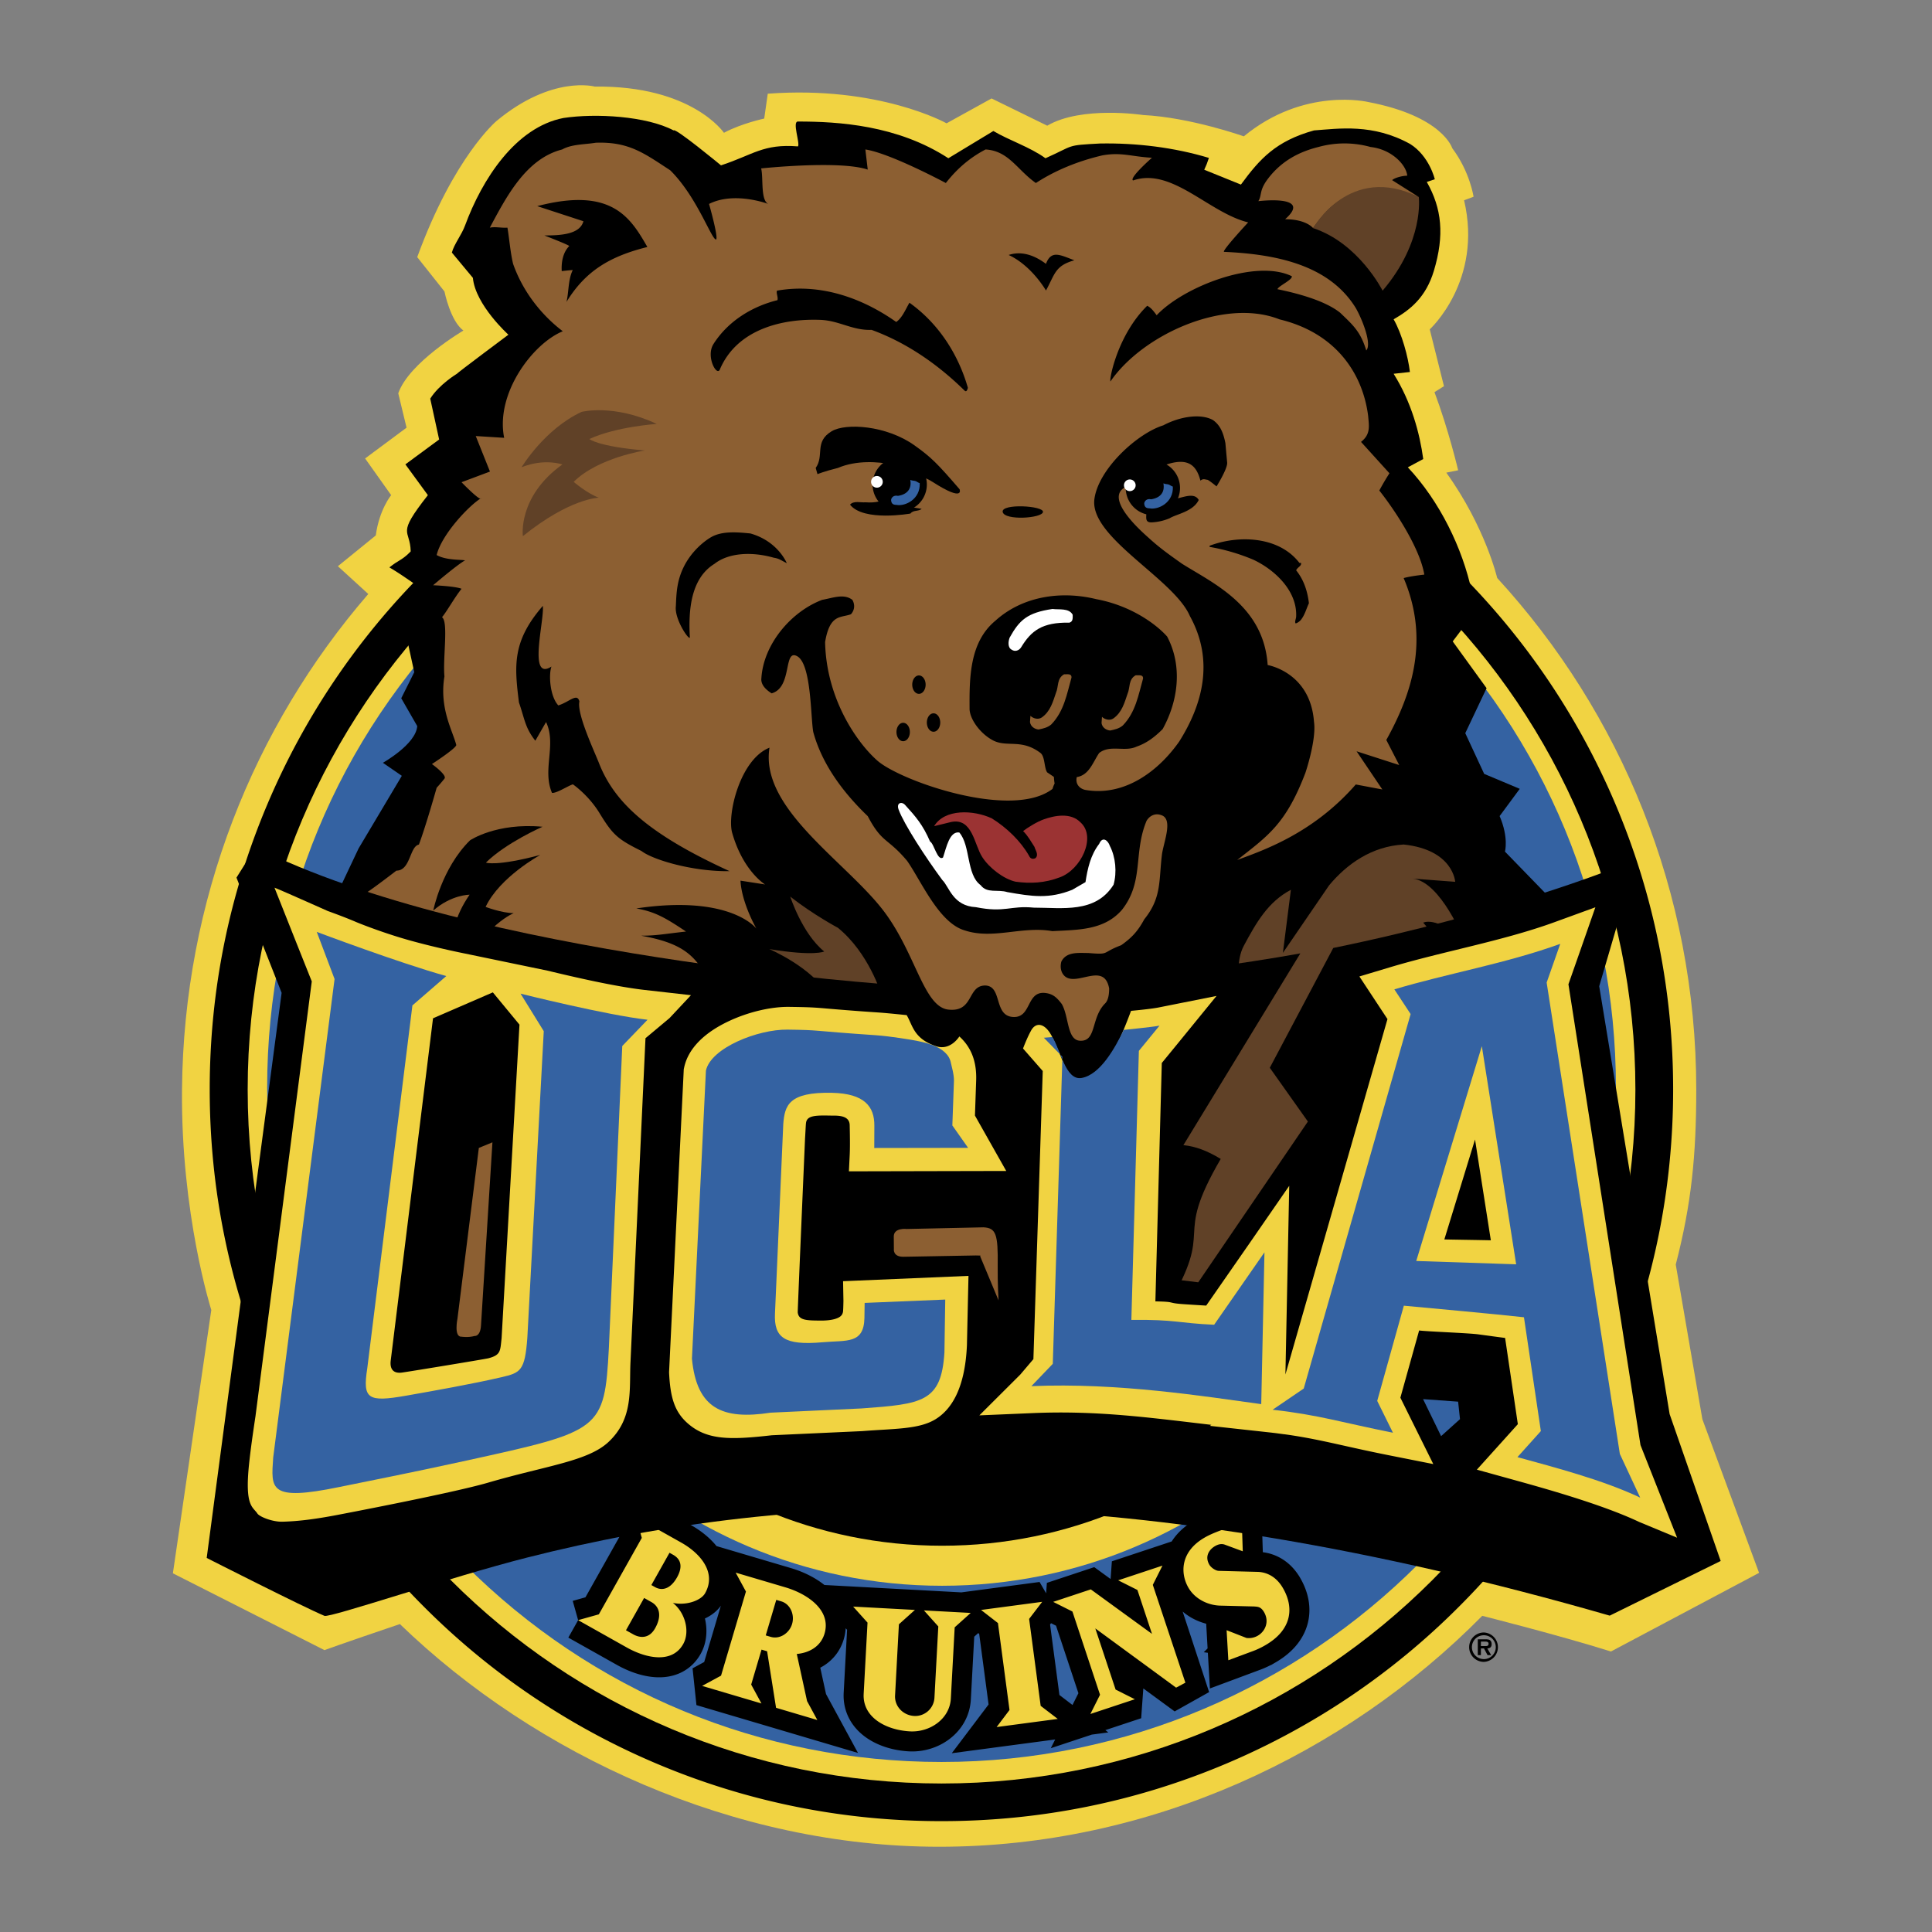 <svg xmlns="http://www.w3.org/2000/svg" width="500" height="500" viewBox="0 0 192.756 192.756"><rect x="0" y="0" width="192.756" height="192.756" fill="#808080" stroke="none"/><path fill-rule="evenodd" clip-rule="evenodd" fill="#fff" fill-opacity="0" d="M0 0h192.756v192.756H0V0z"/><path d="M36.745 59.264l-3.035-2.772 3.781-3.072c.354-2.599 1.536-4.017 1.536-4.017l-2.6-3.663 4.135-3.072-.827-3.427c1.064-3.072 6.499-6.262 6.499-6.262-1.3-.945-1.89-3.899-1.89-3.899l-2.717-3.426c3.662-10.043 7.916-13.587 7.916-13.587C55.096 7.459 59.35 8.64 59.35 8.64c9.688-.118 12.878 4.608 12.878 4.608 1.772-.945 4.018-1.418 4.018-1.418l.354-2.481c11.106-.827 17.84 2.954 17.84 2.954l4.49-2.481 5.553 2.718c3.426-2.009 9.57-1.063 9.57-1.063 4.727.236 10.043 2.127 10.043 2.127 6.025-4.963 12.406-3.427 12.406-3.427 7.443 1.418 8.389 4.608 8.389 4.608 1.771 2.363 2.127 4.844 2.127 4.844l-.945.354c1.891 8.034-3.426 12.878-3.426 12.878l1.418 5.671-.945.591c1.416 3.781 2.361 7.798 2.361 7.798l-1.182.236c3.9 5.435 5.076 10.508 5.076 10.508 12.334 13.444 19.861 31.368 19.861 51.049 0 6.557-.475 11.386-2.045 17.451l2.656 15.435 5.656 15.325-14.777 7.846c-5.213-1.638-12.842-3.558-12.842-3.558-13.695 13.865-33.16 23.039-54.187 23.039-20.39 0-40.21-9.087-53.8-22.218-6.004 2.036-7.526 2.6-7.526 2.6l-15.121-7.663 3.832-26.272s-3.034-9.533-2.923-21.984c.169-18.912 7.133-36.2 18.586-49.451z" fill-rule="evenodd" clip-rule="evenodd" fill="#f1d342"/><path d="M160.941 80.383c-3.664-8.66-8.908-16.438-15.588-23.118s-14.457-11.923-23.117-15.586c-8.967-3.792-18.49-5.715-28.309-5.715-9.818 0-19.343 1.923-28.31 5.715a72.52 72.52 0 0 0-23.118 15.586 72.503 72.503 0 0 0-15.586 23.118c-3.792 8.967-5.716 18.492-5.716 28.309 0 9.818 1.923 19.343 5.716 28.31a72.503 72.503 0 0 0 15.586 23.118 72.503 72.503 0 0 0 23.118 15.586c8.967 3.793 18.491 5.716 28.31 5.716 9.819 0 19.342-1.923 28.309-5.716a72.488 72.488 0 0 0 23.117-15.586 72.509 72.509 0 0 0 15.588-23.118c3.791-8.967 5.715-18.491 5.715-28.31 0-9.817-1.924-19.342-5.715-28.309z" fill-rule="evenodd" clip-rule="evenodd" stroke="#000" stroke-width=".547" stroke-miterlimit="2.613"/><path d="M93.938 177.94c38.232 0 69.226-30.994 69.226-69.226S132.17 39.487 93.938 39.487s-69.227 30.994-69.227 69.227c0 38.232 30.995 69.226 69.227 69.226z" fill-rule="evenodd" clip-rule="evenodd" fill="#f1d342"/><path d="M46.361 156.085c12.708 12.708 29.604 19.707 47.577 19.707 37.101 0 67.283-30.184 67.283-67.283 0-17.972-6.998-34.869-19.707-47.577-12.707-12.708-29.604-19.707-47.576-19.707s-34.869 6.999-47.577 19.707-19.707 29.605-19.707 47.577c0 17.971 6.999 34.867 19.707 47.576z" fill-rule="evenodd" clip-rule="evenodd" fill="#3462a2"/><path d="M93.994 156.215c26.233 0 47.5-21.267 47.5-47.501 0-26.233-21.268-47.5-47.5-47.5-26.234 0-47.501 21.267-47.501 47.5 0 26.234 21.267 47.501 47.501 47.501z" fill-rule="evenodd" clip-rule="evenodd" stroke="#f1d342" stroke-width="3.995" stroke-miterlimit="2.613"/><path d="M84.069 151.017L33.356 89.769l2.421-5.12 4.313-7.245-1.89-1.3s3.306-1.852 3.427-3.663l-1.595-2.776 1.299-2.6-1.24-5.671 2.126-2.481c.069-.001-1.861-1.417-3.367-2.304.93-.753 1.278-.709 2.126-1.595-.056-2.305-1.493-1.531 1.713-5.612l-2.244-3.072 3.367-2.481-.887-4.076c.887-1.418 2.659-2.481 2.659-2.481.017-.076 5.139-3.899 5.139-3.899s-3.29-2.963-3.544-5.671l-2.097-2.523c.231-.856.972-1.759 1.319-2.708 1.69-4.583 5.025-9.792 9.817-10.719 3.218-.486 8.28-.194 10.988 1.241.116-.324 4.727 3.485 4.727 3.485 3.241-1.065 4.207-2.168 7.68-1.891.231-.278-.602-2.504 0-2.481 4.028 0 9.925.354 15.005 3.663l4.491-2.718c1.551.926 3.67 1.606 5.197 2.718 2.963-1.319 1.977-1.285 5.426-1.47 3.656-.069 7.43.394 10.879 1.436-.139.44-.266.764-.463 1.181l3.658 1.481c1.887-2.569 3.48-4.341 7.291-5.404 2.482-.178 5.879-.709 9.6 1.358 1.92 1.211 2.453 3.515 2.453 3.515l-.799.266c1.508 2.659 1.773 5.315.709 8.861-.797 2.659-2.363 3.899-4.018 4.844.828 1.448 1.449 3.751 1.625 5.258l-1.625.177c1.773 2.835 2.6 5.908 2.955 8.507l-1.537.827c3.172 3.38 5.455 8.055 6.381 12.406l-2.127.945c-.348-.116 1.979 2.266 1.654 2.127l-1.432 1.89 3.381 4.667-2.127 4.489 1.887 4.062 3.549 1.491-2.008 2.717c.924 2.163.531 3.545.531 3.545l5.705 5.874-47.936 60.43-12.778-.253H84.069v.001z" fill-rule="evenodd" clip-rule="evenodd"/><path d="M107.023 61.335c0 .324.045.672-.324.787-2.732-.046-3.812.809-4.812 2.444-.207.347-.625.486-.949.255-.416-.208-.346-.833-.207-1.204.975-1.75 1.756-2.49 4.279-2.86.646.092 1.642-.116 2.013.578zM89.654 80.771c-.252-.693.324-.835.661-.446 1.053 1.155 1.759 1.968 2.477 3.634.393.186.738 1.99 1.293 1.597.347-1.042.651-2.638 1.623-2.499 1.135 1.296.695 4.212 2.129 5.254.648.856 1.691.394 2.662.694 2.477.44 4.168.695 6.482-.231l1.318-.764c.209-1.366.51-2.708 1.367-3.819.336-.794.885-.338 1.064.208.578 1.111.717 2.639.371 3.866-1.807 2.882-5.117 2.291-7.965 2.291-2.338-.231-2.869.533-5.764-.046-2.314-.116-2.662-2.037-3.356-2.708-1.658-2.24-3.832-5.579-4.362-7.031z" fill-rule="evenodd" clip-rule="evenodd" fill="#fff"/><path d="M102.676 85.395c.094.231.312.37.625.231.371-.347 0-.787-.092-1.134-.348-.533-.668-1.128-1.135-1.574.451-.35 1.377-.929 2.072-1.175 1.027-.361 2.676-.724 3.67.318 1.596 1.461.021 4.699-2.061 5.463-1.506.579-2.963.648-4.445.44-1.18-.278-2.592-1.342-3.311-2.454-.811-1.25-.973-3.958-3.125-3.495l-1.676.41c1.042-1.736 3.898-1.637 5.75-.781 1.484.926 2.872 2.246 3.728 3.751z" fill-rule="evenodd" clip-rule="evenodd" fill="#9b3333"/><path d="M130.24 77.108s1.121-3.308.857-5.101c-.371-4.957-4.621-5.656-4.621-5.656-.395-5.875-5.328-8.095-8.518-10.089-1.639-1.152-2.393-1.728-3.322-2.57-.648-.586-5.018-4.345-1.916-5.275.051.125 1.188 1.158 1.561 2.041.324.763-.342 1.72.672 1.657a5.242 5.242 0 0 0 1.748-.41c.637-.405 2.336-.654 2.896-1.823-.652-1.168-2.736.568-3.578-.273l-.576-1.639.285-1.385c2.393-.975 3.557-.547 4.037 1.369.279-.234.453-.109.721-.081.221.104.889.655.889.655s1.105-1.759 1.059-2.367l-.176-1.949c-.234-1.185-.588-1.837-1.242-2.304-1.184-.66-3.234-.386-4.961.531-2.572.792-6.469 4.342-6.867 7.355-.508 3.825 7.93 7.946 9.525 11.667 2.48 4.489 1.229 8.89-1.064 12.524-2.129 3.032-5.479 5.445-9.252 4.843-.555-.058-1.152-.512-.967-1.299 1.227-.185 1.607-1.476 2.232-2.401 1.088-.856 2.547-.092 3.703-.625.787-.278 1.566-.695 2.631-1.759 1.504-2.708 2.047-6.204.449-9.237-1.088-1.227-3.588-3.079-7.061-3.727-3.588-.88-7.408-.266-10.078 2.153-2.593 2.153-2.593 5.713-2.571 8.861.07 1.064 1.153 2.481 2.393 3.102 1.389.679 2.807-.207 4.697 1.24.439.371.348 1.48.648 1.92l.674.456c.07 1.111.16.25-.141 1.199-4.074 3.125-15.243-.827-17.487-2.836-2.008-1.772-5.081-6.144-5.199-11.815.473-2.835 1.565-2.393 2.58-2.779.37-.417.417-.949.139-1.435-.856-.648-1.944-.185-3.009 0-3.125 1.181-5.856 4.445-6.065 7.801-.092.694.509 1.204 1.019 1.528 2.107-.58 1.143-4.495 2.561-3.698 1.417.797 1.329 6.144 1.595 7.562.797 2.924 2.668 5.734 5.435 8.389 1.435 2.731 1.96 2.122 3.928 4.46 1.412 2.014 3.171 6.204 5.764 6.944 2.825.926 5.717-.463 8.727.069 2.547-.139 5.162-.069 6.945-2.129 2.223-2.825 1.111-5.66 2.453-8.877.301-.509.857-.787 1.436-.579 1.215.348.348 2.489.115 3.82-.348 2.662 0 4.386-1.781 6.585-.648 1.204-1.262 1.845-2.303 2.585-2.037.764-1.061.961-3.283.776-.949 0-2.176-.162-2.686.856-.139.509-.068 1.111.371 1.482 1.227.995 3.912-1.482 4.398 1.203 0 .579-.086 1.194-.418 1.505-1.424 1.445-.816 3.825-2.518 3.703-1.277-.091-1.07-2.407-1.787-3.657-.533-.694-.916-1.044-1.75-1.113-1.822-.109-1.266 2.561-3.168 2.398-1.9-.16-.994-3.117-2.748-3.136-1.787.036-1.098 2.669-3.638 2.406-2.515-.26-3.266-5.722-6.574-9.976C84.25 85.857 75.8 80.622 76.774 74.596c-2.924 1.152-4.253 6.646-3.722 8.507 1.094 3.828 3.279 5.14 3.279 5.14l-2.453-.38c.12 2.242 1.589 4.789 1.589 4.789s-2.533-3.434-11.985-2.016c1.891.325 2.957.969 4.962 2.304-2.264.252-2.954.414-4.49.414 4.018.709 5.199 1.891 6.38 3.781-1.063.59-2.363 1.181-2.363 1.181 2.126.473 5.08 3.072 6.498 4.608 0 0 .354-3.19.945-4.254 3.663 3.899 5.849 7.68 6.853 12.701 0 0 1.536-.738 3.013-4.607 1.772 3.722 4.076 7.798 3.722 13.292-.355 6.558-3.45 9.276-2.126 13.823 4.017-7.089 6.853-4.371 8.979-10.278.709 3.78.768 7.384.059 11.874 3.058-1.418 1.712-.118 4.785-3.19-.236 8.034-4.009 4.794-5.021 11.654 0 0-4.253-1.891-5.672-2.363.945 1.654 3.475 5.465 4.656 7.119-1.417-.709-3.001-.267-3.001-.267s-1.431-1.668-.57.028h-7.619S36.593 89.068 36.568 89.053c.721-.446 2.981-2.19 2.981-2.19 1.417 0 1.312-2.419 2.245-2.599.709-1.89 1.772-5.671 1.772-5.671s.358-.38.781-.911c.283-.354-1.253-1.452-1.253-1.452s2.379-1.543 2.429-1.897c-.354-1.418-1.713-3.663-1.181-6.853-.177-1.772.42-5.458-.244-5.9.487-.576 1.24-1.95 1.949-2.836-.621-.266-2.836-.354-2.836-.354s2.437-2.082 3.19-2.481c-.399-.088-1.905 0-2.836-.532.503-2.067 3.25-4.962 4.431-5.671-.037.384-1.949-1.595-1.949-1.595l2.836-1.063-1.418-3.544 2.835.177c-.886-4.43 2.836-9.393 5.849-10.633-1.418-1.064-3.755-3.301-4.962-6.735-.277-1.18-.375-2.512-.56-3.601-.602.046-1.181-.115-1.759 0 1.597-2.963 3.564-6.875 7.222-7.801.949-.532 2.222-.486 3.356-.671 3.311-.116 4.827 1.057 7.42 2.748 2.692 2.65 4.143 6.996 4.583 6.903.231-.255-.709-3.544-.709-3.544 2.54-1.284 5.908 0 5.908 0-.787-.394-.472-2.6-.709-3.545 0 0 7.81-.831 10.634.118l-.236-2.008c2.477.37 8.028 3.347 8.028 3.347 1.188-1.516 2.488-2.579 3.965-3.347 2.314.139 3.141 2.028 5.018 3.347 1.99-1.296 4.258-2.199 6.619-2.754 1.898-.348 2.902.119 4.963.234 0 0-2.324 2.034-1.883 2.265 3.865-1.342 7.57 3.233 11.482 4.182 0 0-2.662 2.87-2.406 2.94 5.139.231 10.486 1.273 13.148 5.614.646 1.134 1.619 3.588 1.041 4.224-.578-1.91-1.354-2.558-2.604-3.762-1.529-1.227-4.334-1.955-6.256-2.349.094-.324 1.545-.95 1.428-1.297-3.611-1.759-10.812 1.054-13.479 3.896-.277-.37-.553-.76-.945-.945-2.945 2.887-3.805 7.339-3.666 7.547 3.201-4.66 11.355-8.369 16.863-6.193 5.654 1.356 8.314 5.432 8.846 9.627.111.457 0 0 0 0 .088 1.034.266 1.831-.709 2.599-.021-.015 0 0 0 0l2.836 3.131c-.576.886-1.012 1.721-1.012 1.721 1.562 1.967 4.049 5.75 4.49 8.389-1.529.17-2.061.347-2.061.347 2.402 5.652 1.08 10.708-1.17 15.101-.182.354-.369.704-.561 1.05l1.287 2.502-4.254-1.373 2.57 3.81-2.648-.499c-4.311 4.943-9.346 6.604-11.832 7.536 3.075-2.416 4.854-3.587 6.805-8.694z" fill-rule="evenodd" clip-rule="evenodd" fill="#8c5f32"/><path d="M106.904 67.598c-.463 1.644-.74 3.356-2.014 4.676-.371.324-.834.417-1.273.509-.416-.046-.787-.3-.855-.74l.045-.625c.256.254.764.417 1.135.162.857-.602 1.111-1.574 1.412-2.454.277-.625.07-1.435.811-1.852.276.022.763-.117.739.324zM114.043 67.699c-.463 1.643-.74 3.356-2.014 4.676-.371.325-.834.417-1.273.509-.416-.046-.787-.301-.855-.741l.045-.625c.256.255.764.417 1.135.162.857-.602 1.111-1.574 1.412-2.453.277-.625.07-1.436.811-1.853.276.024.762-.115.739.325z" fill-rule="evenodd" clip-rule="evenodd" fill="#8c5f32"/><path d="M104.059 51.083c-.1.633-3.834.872-4.02 0-.184-.873 4.119-.633 4.02 0zM95.739 48.812s.532 1.329-2.658-.709c-3.578-2.286-4.828 2.123-2.244 2.478l1.122.187c-.328.28-.842.093-1.122.468 0 0-4.674.841-6.03-.888.374-.421 1.075-.187 1.542-.234 2.11.158 2.711-.816 2.62-1.837-.076-.858.512-1.662-.054-1.945-1.241-.266-3.456-.443-5.317.354-1.417.354-2.038.62-2.038.62l-.177-.62c.886-1.24-.177-2.6 1.595-3.663 1.397-.838 5.451-.596 8.271 1.418 1.655 1.18 2.246 1.771 4.49 4.371z" fill-rule="evenodd" clip-rule="evenodd"/><path d="M87.416 49.686a2.706 2.706 0 1 0 4.697-2.69 2.706 2.706 0 0 0-4.697 2.69z" fill-rule="evenodd" clip-rule="evenodd"/><path d="M91 47.931c.082.041.095 0 .353.068.163.068.23.149.407.204.082 1.587-1.432 2.34-2.324 2.17-.404 0-.511-.191-.532-.489.021-.234.255-.511.685-.412.96-.146 1.387-.734 1.229-1.587.052-.005.122.055.182.046z" fill-rule="evenodd" clip-rule="evenodd" fill="#3462a2"/><path d="M87.466 48.654a.582.582 0 1 0 0-1.163.582.582 0 0 0 0 1.163z" fill-rule="evenodd" clip-rule="evenodd" fill="#fff"/><path d="M112.672 50.03a2.708 2.708 0 1 0 2.348-4.053 2.707 2.707 0 0 0-2.348 4.053z" fill-rule="evenodd" clip-rule="evenodd"/><path d="M116.254 48.275c.082.041.096 0 .354.068.162.068.23.149.406.203.082 1.587-1.43 2.34-2.324 2.17-.404 0-.51-.192-.531-.489.021-.234.256-.511.684-.412.961-.146 1.387-.734 1.23-1.587.052-.004.122.057.181.047z" fill-rule="evenodd" clip-rule="evenodd" fill="#3462a2"/><path d="M112.721 48.999a.582.582 0 1 0 0-1.164.582.582 0 0 0 0 1.164z" fill-rule="evenodd" clip-rule="evenodd" fill="#fff"/><path d="M93.14 73.006c.369 0 .668-.412.668-.919 0-.507-.299-.919-.668-.919s-.668.412-.668.919c0 .508.299.919.668.919zM91.682 69.226c.369 0 .668-.412.668-.919s-.299-.919-.668-.919c-.369 0-.668.412-.668.919s.299.919.668.919zM90.109 73.951c.369 0 .668-.411.668-.919s-.299-.919-.668-.919-.668.411-.668.919.299.919.668.919zM89.416 32.124c.602-.417.926-1.25 1.319-1.921 2.986 2.129 4.908 5.255 5.833 8.496-.046.116-.116.463-.324.278-2.731-2.685-5.856-4.815-9.282-6.065-1.898.069-3.195-.903-5.046-.996-3.82-.162-8.333.903-10.07 4.885-.277.903-1.481-1.227-.648-2.5 1.481-2.314 3.912-3.75 6.366-4.352.093-.3-.139-.671-.046-.949 4.305-.765 8.495.717 11.898 3.124zM129.641 56.159h.162c.07.324-.346.417-.486.741.766.949 1.135 2.083 1.273 3.287-.254.533-.393 1.134-.787 1.644a1.176 1.176 0 0 1-.531.371c-.139-.162.045-.463.045-.694.117-2.57-2.152-4.676-4.281-5.671a19.975 19.975 0 0 0-4.352-1.273v-.116c2.892-1.09 6.92-.951 8.957 1.711zM78.502 56.189c-.609-.3-.752-.459-1.295-.543-2.203-.631-4.524-.498-5.925.609-2.327 1.431-2.62 4.53-2.453 7.351-.104.292-1.545-1.839-1.4-3.113.063-1.295.067-2.658.961-4.262 1.026-1.808 2.549-2.632 2.549-2.632 1.107-.647 2.633-.501 3.928-.376 2.626.746 3.53 2.736 3.635 2.966zM100.633 25.44c2.305 1.063 3.723 3.544 3.723 3.544.885-1.595.885-2.481 2.836-3.013-1.418-.532-2.305-1.063-2.836.354-.71-.531-2.127-1.417-3.723-.885zM55.019 66.503c-.296.831-.145 2.98.683 3.875 1.104-.337 1.876-1.287 2.105-.396-.276 1.232 1.483 4.95 1.949 6.143 1.532 3.924 4.938 7.092 13.033 10.79-3.634.059-7.651-1.123-8.788-2.01-2.403-1.192-2.868-1.625-4.193-3.79-1.109-1.811-2.651-2.861-2.651-2.861-.482.144-1.624.906-2.084.853-.996-2.312.476-4.814-.593-7.068l-1.07 1.862c-1.045-1.32-1.068-2.206-1.634-3.813-.459-3.685-.683-6.108 2.384-9.638.162 1.483-1.514 7.574.859 6.053zM64.588 24.642c-3.781.945-6.181 2.407-8.071 5.479.237-.946.155-2.23.628-3.176-.236 0-1.101.104-1.101.104-.052-.901.126-1.875.746-2.496.076-.077-2.481-1.063-2.481-1.063 1.595 0 3.545-.089 3.899-1.418L53.6 20.566c7.444-1.95 9.305 1.152 10.988 4.076z" fill-rule="evenodd" clip-rule="evenodd"/><path d="M125.547 20.069c.395-.668.033-1.058 1.031-2.332 1.342-1.716 3.07-2.6 4.961-3.072a9.702 9.702 0 0 1 5.199 0c2.127.236 3.574 1.802 3.662 2.865-.473 0-1.27.207-1.506.443l2.658 1.684c-3.189-1.24-4.873-.886-5.938-.531-2.242.747-3.189 1.684-4.607 3.633 0 0-.664-.886-2.791-.886 2.821-2.481-2.669-1.804-2.669-1.804z" fill-rule="evenodd" clip-rule="evenodd" fill="#8c5f32"/><path d="M55.922 99.262c-3.308 3.309-4.253 8.271-4.253 8.271 2.126-1.891 4.253-1.891 4.253-1.891-3.545 5.199-1.417 9.217-1.417 9.217 3.544-5.908 6.616-7.09 6.616-7.09-1.417 0-3.308-.709-3.308-.709 1.654-3.544 6.38-6.144 6.38-6.144-5.198 1.418-6.38.945-6.38.945 2.363-2.363 6.616-4.254 6.616-4.254-5.434-.471-8.507 1.655-8.507 1.655zM75.772 114.386c7.089 9.216 4.726 16.068 4.726 16.068-1.418-3.072-2.835-5.672-2.835-5.672 1.417 6.617-.945 9.926-.945 9.926-.945-4.963-2.836-7.09-2.836-7.09.945 4.963-.708 8.034-.708 8.034l-5.435-6.144c2.126-3.545.236-8.034.236-8.034 2.363 3.78 2.599 5.671 2.599 5.671 1.417-9.452-2.127-12.523-2.127-12.523 4.727 7.325 5.908 7.798 5.908 7.798-.945-9.688-4.253-11.579-4.253-11.579 2.361 1.418 5.67 3.545 5.67 3.545zM46.89 83.843c-2.832 2.792-3.665 7.004-3.665 7.004 1.819-1.594 3.626-1.582 3.626-1.582-3.044 4.398-1.26 7.825-1.26 7.825 3.048-5 5.666-5.986 5.666-5.986-1.205-.008-2.808-.623-2.808-.623 1.427-3.003 5.46-5.184 5.46-5.184-4.428 1.174-5.429.765-5.429.765 2.022-1.994 5.649-3.576 5.649-3.576-4.616-.432-7.239 1.357-7.239 1.357z" fill-rule="evenodd" clip-rule="evenodd"/><path d="M57.68 161.643l2.067-.58 4.286-7.628-.58-2.067 4.511 2.534c1.881 1.057 3.56 2.963 2.385 5.053-.421.748-1.92 1.258-3.221.963 1.241.972 1.73 2.873 1.036 4.109-1.125 2.003-3.744 1.402-5.625.346l-4.859-2.73m9.117-6.724l-1.81 3.222.365.205c.784.44 1.597.095 2.193-.967.607-1.08.383-1.824-.383-2.255l-.365-.205m-3.613 8.143c.575.323 1.54.521 2.176-.609.724-1.289.4-2.182-.366-2.612l-.731-.411-1.81 3.223.731.409zm17.337 6.657l1.025 1.888-4.119-1.22-.893-5.64-.556-.164-1.032 3.486 1.025 1.887-5.92-1.752 1.888-1.025 2.483-8.391-1.025-1.887 4.962 1.468c2.203.652 4.597 2.277 3.906 4.615-.375 1.264-1.484 1.915-2.77 2.034l1.026 4.701m-3.074-10.099l-1.049 3.545.498.146c.9.267 1.858-.366 2.13-1.286.278-.938-.181-1.991-1.082-2.258l-.497-.147zm8.722 9.369l.384-7.101-1.434-1.598 6.163.332-1.598 1.435-.383 7.101c-.06 1.097.812 1.984 1.91 2.044a1.924 1.924 0 0 0 2.02-1.832l.383-7.101-1.434-1.598 4.667.252-1.598 1.435-.383 7.101c-.111 2.054-2.103 3.387-4.078 3.28-2.393-.129-4.746-1.396-4.619-3.75zm11.712-8.364l6.1-.811-1.305 1.705 1.152 8.674 1.705 1.305-6.1.811 1.285-1.702-1.152-8.674-1.685-1.308zm13.424 7.945l1.92.964-4.438 1.471.963-1.918-2.754-8.305-1.92-.963 3.754-1.246 6.104 4.438-1.453-4.38-1.92-.963 4.418-1.466-.963 1.92 3.207 9.76-.883.495-8.061-5.911 2.026 6.104zm16.687-10.138c1.166 2.003.867 4.188-1.725 5.696a8.02 8.02 0 0 1-1.398.652l-2.318.863-.172-2.997 1.973.771a1.78 1.78 0 0 0 1.141-.225c.742-.433 1.174-1.399.621-2.35-.322-.553-.633-.532-.977-.564l-3.354-.083c-1.236-.02-2.547-.644-3.211-1.784-.803-1.381-.869-3.562 1.6-4.998.482-.281 1.008-.494 1.479-.676l2.248-.823.092 2.859-1.822-.673c-.283-.09-.586-.052-.949.159-.518.302-1.074.972-.562 1.854.17.293.629.604.934.611l3.803.1c.669.002 1.804.243 2.597 1.608z" fill="none" stroke="#000" stroke-width="3.995" stroke-miterlimit="2.613"/><path d="M66.797 154.919l-1.81 3.222.365.205c.784.44 1.597.095 2.193-.967.607-1.08.383-1.824-.383-2.255l-.365-.205zm-3.613 8.143c.575.323 1.54.521 2.176-.609.724-1.289.4-2.182-.366-2.612l-.731-.411-1.81 3.223.731.409zm-5.504-1.419l2.067-.58 4.286-7.628-.58-2.067 4.511 2.534c1.881 1.057 3.56 2.963 2.385 5.053-.421.748-1.92 1.258-3.221.963 1.241.972 1.73 2.873 1.036 4.109-1.125 2.003-3.744 1.402-5.625.346l-4.859-2.73zM80.521 169.719l1.025 1.888-4.119-1.22-.893-5.64-.556-.164-1.032 3.486 1.025 1.887-5.92-1.752 1.888-1.025 2.483-8.391-1.025-1.887 4.962 1.468c2.203.652 4.597 2.277 3.906 4.615-.375 1.264-1.484 1.915-2.77 2.034l1.026 4.701zm-3.074-10.099l-1.049 3.545.498.146c.9.267 1.858-.366 2.13-1.286.278-.938-.181-1.991-1.082-2.258l-.497-.147zM86.169 168.989l.384-7.101-1.434-1.598 6.163.332-1.598 1.435-.383 7.101c-.06 1.097.812 1.984 1.91 2.044a1.924 1.924 0 0 0 2.02-1.832l.383-7.101-1.434-1.598 4.667.252-1.598 1.435-.383 7.101c-.111 2.054-2.103 3.387-4.078 3.28-2.393-.129-4.746-1.396-4.619-3.75zM97.881 160.625l6.099-.811-1.304 1.706 1.152 8.673 1.705 1.305-6.099.811 1.285-1.703-1.153-8.673-1.685-1.308zM111.305 168.57l1.92.964-4.438 1.471.963-1.918-2.754-8.305-1.92-.963 3.754-1.246 6.104 4.438-1.454-4.38-1.919-.963 4.418-1.466-.963 1.92 3.25 9.76-.926.495-8.061-5.911 2.026 6.104zM127.992 158.432c1.166 2.003.867 4.188-1.725 5.696a8.02 8.02 0 0 1-1.398.652l-2.318.863-.172-2.997 1.973.771a1.78 1.78 0 0 0 1.141-.225c.742-.433 1.174-1.399.621-2.35-.322-.553-.633-.532-.977-.564l-3.354-.083c-1.236-.02-2.547-.644-3.211-1.784-.803-1.381-.869-3.562 1.6-4.998.482-.281 1.008-.494 1.479-.676l2.248-.823.092 2.859-1.822-.673c-.283-.09-.586-.052-.949.159-.518.302-1.074.972-.562 1.854.17.293.629.604.934.611l3.803.1c.669.002 1.804.243 2.597 1.608z" fill-rule="evenodd" clip-rule="evenodd" fill="#f1d342"/><path d="M124.096 94.358c1.24-2.304 2.404-4.372 4.697-5.583l-.799 6.292 4.609-6.734c1.771-2.127 4.252-3.899 7.443-4.076 4.961.531 5.139 3.722 5.139 3.722l-4.232-.32c2.814.32 5.119 6.169 5.119 6.169-2.836-2.481-4.076-1.772-4.076-1.772 1.594 1.772 2.303 3.899 2.303 9.038l-3.543-.886c3.721 4.608 3.721 8.685 3.721 8.685-1.418-3.723-4.607-3.368-4.607-3.368.531 2.127.898 4.369-.178 6.735l-8.684 9.747c-7.268 6.558-12.584 8.329-14.533 8.329 4.963-8.329.355-6.202 5.316-14.709-5.494-3.367-8.152.177-9.746 2.127 0 0 3.189-8.507 6.025-10.457 2.645-1.818 4.254-.886 5.494-2.48 1.459-1.879-1.046-7.527.532-10.459zM83.601 92.568c3.087 2.507 4.321 6.62 4.321 6.62-1.964-1.412-3.762-1.227-3.762-1.227 3.452 4.085 2.006 7.668 2.006 7.668-3.515-4.685-6.215-5.414-6.215-5.414 1.199-.124 2.735-.889 2.735-.889-1.709-2.853-5.933-4.636-5.933-4.636 4.519.743 5.477.24 5.477.24-2.205-1.791-3.387-5.476-3.387-5.476 2.246 1.774 4.758 3.114 4.758 3.114zM131.008 22.759c4.561 1.498 6.934 6.242 6.934 6.242 4.195-4.926 3.611-9.343 3.611-9.343-6.897-3.429-10.545 3.101-10.545 3.101zM58.028 41.093c-3.716 1.725-5.988 5.521-5.988 5.521 2.318-.914 4.067-.274 4.067-.274-4.479 3.209-3.94 7.153-3.94 7.153 4.693-3.792 7.576-3.838 7.576-3.838-1.167-.427-2.507-1.579-2.507-1.579 2.427-2.417 7.097-3.132 7.097-3.132-4.703-.399-5.532-1.143-5.532-1.143 2.655-1.232 6.722-1.506 6.722-1.506-4.328-2.026-7.495-1.202-7.495-1.202z" fill-rule="evenodd" clip-rule="evenodd" fill="#604127"/><path d="M161.258 86.544s-11.264 4.554-28.238 8.035l-6.332 11.953 3.801 5.364-10.938 16.04-2.273-.275.539-12.997 11.918-19.545c-5.574 1.032-15.717 2.327-15.717 2.327-2.098 7.572-4.834 10.126-6.477 10.218-1.898.105-1.559-5.654-4.014-5.383-1.736.192-1.186 3.831-3.193 3.467-2.006-.365-1.002-4.105-2.098-4.196-2.016-.168-2.082 3.09-4.279 2.64s-3.292-1.91-4.57-5.924c0 0-41.965-2.748-63.883-13.752l-1.91 3.043c.912 2.373 4.504 11.496 4.504 11.496l-7.475 56.382s9.657 4.904 11.749 5.776c.538.225 12.716-3.913 20.167-5.802 26.882-6.837 60.072-8.043 108.064 5.781l11.07-5.453-5.094-14.654-7.025-42.688 2.896-9.884-1.192-1.969z" fill-rule="evenodd" clip-rule="evenodd"/><path d="M96.625 127.295l-12.511.531.036 1.966c-.003.134-.015.787-.036 1.019-.042.448-.346.645-.817.786-.363.108-.879.156-1.288.156-1.612 0-2.325-.031-2.419-.816-.018-.093.73-17.367.73-17.367.026-.318.072-1.403.094-1.508.071-.754.885-.792 2.394-.76.598.013 1.941-.112 1.966.948.016.732.047 2.074 0 3.017l-.078 1.596 15.696-.035-3.121-5.527.121-3.508c.064-1.869-.485-3.31-1.678-4.387 0 0-.879 1.452-2.313.975-2.258-.753-2.331-2.078-2.942-3.102 0 0-1.861-.197-2.769-.26a253.587 253.587 0 0 1-5.087-.387c-1.355-.116-1.719-.147-3.863-.176-1.799-.023-4.023.496-5.951 1.39-2.562 1.187-4.128 2.792-4.528 4.643l-.042.192-.009.195-1.457 30.033c.112 2.416.505 3.882 1.81 5.055 1.957 1.759 4.335 1.697 8.452 1.232l9.01-.413c3.273-.259 5.672-.171 7.327-1.195 1.487-.922 2.922-2.922 3.118-7.373l.155-6.92zM163.672 144.181L156.483 98.2l1.154-3.29 1.533-4.39-4.115 1.499c-5.135 1.866-11.111 2.904-16.43 4.503l-2.998.9 1.744 2.649 1.057 1.603-10.182 35.46.24-11.827.141-6.998-3.986 5.767-4.297 6.184c-.725-.041-1.441-.088-2.184-.137-1.844-.121-.713-.245-2.887-.283l.639-23.784 1.523-1.861 3.939-4.831-5.781 1.153c-.539.106-1.541.223-2.75.337-2.018 5.42-3.18 6.508-4.846 7.268-1.197.545-1.84-2.273-3.012-4.652-.707-1.438-1.664-1.551-2.143-.594 0 0-.32.548-.775 1.733l1.967 2.247-.932 28.746-1.314 1.545-4.078 4.065 5.342-.227c6.439-.273 11.629.453 17.805 1.173l-.148.101 5.938.652c.221.024.436.05.646.075l.832.112v-.005c2.213.305 3.955.693 6.064 1.164 1.234.276 2.635.588 4.299.919l4.512.896-2.105-4.241-1.18-2.382 1.871-6.707c.879.113 4.92.252 5.916.389.904.123 1.824.248 2.662.357l1.27 8.603-1.582 1.758-2.506 2.78 3.43.949c3.146.87 9.01 2.49 12.77 4.27l3.777 1.569-3.651-9.236zm-19.57-20.522l3.061-9.972 1.578 10.059c-.309-.017-4.411-.074-4.639-.087zM68.939 99.29l-4.599-.52c-2.939-.332-7.047-1.286-9.728-1.931l-8.186-1.697s-2.813-.552-5.632-1.343c-2.215-.622-4.438-1.462-5.275-1.814-1.272-.546-2.805-1.087-2.831-1.099 0 0-5.202-2.319-5.183-2.271l-.12-.053 2.158 5.433 1.563 3.918-5.597 43.228-.006.042v.001l-.004.044v.003c-.3 1.98-.521 3.58-.654 4.874-.433 4.209.38 4.209.834 4.9.212.321 1.502.845 2.511.816 1.468-.041 3.099-.219 5.55-.691.349-.066 11.415-2.172 14.941-3.201 5.818-1.7 9.951-2.129 12.019-4.053 2.544-2.373 2.066-5.281 2.205-8.015l1.495-32.278 2.399-2.007 2.14-2.286zm-28.814 37.648c-.878.126-1.25-.338-1.141-1.209l4.218-34.133 5.969-2.587 2.657 3.218-1.785 31.299c-.143 1.275-.072 1.661-1.325 1.991-.274.072-7.627 1.285-8.593 1.421z" fill-rule="evenodd" clip-rule="evenodd" fill="#f1d342"/><path d="M31.604 92.976s8.232 3.102 12.923 4.406l-3.381 2.929-4.505 36.219c-.471 3.048.034 3.394 3.891 2.715 2.669-.471 6.589-1.163 9.507-1.842 1.89-.44 2.335-.629 2.574-3.941l1.638-30.583-2.315-3.742s8.56 2.141 12.668 2.604l-2.521 2.62-1.338 30.168c-.438 8.193-.787 8.241-14.171 11.186-5.758 1.264-9.839 2.049-12.695 2.64-7.101 1.466-6.83.189-6.622-2.933l6.123-47.744-1.776-4.702zM87.401 103.286c1.447.099 3.603.472 3.603.472 1.03.188 3.561.599 3.868 2.294.032.18.326 1.16.304 1.796l-.16 4.438 1.572 2.235-9.362.015.008-2.223c.016-1.901-.974-3.213-4.228-3.283-4.345-.093-4.715 1.281-4.859 3.118l-.828 18.915c-.104 2.373.914 3.195 4.742 2.854 2.432-.216 4.13.201 4.183-2.434l.021-1.492 8.042-.333-.082 5.28c-.307 4.952-2.192 5.14-8.274 5.583l-9.064.421c-4.804.74-7.38-.393-7.852-5.388l1.394-28.735c.491-2.28 5.196-4.131 8.13-4.093 3.489.048 1.963.09 8.842.56zM126.969 140.65l3.104-2.112 10.666-37.366-1.625-2.464c5.207-1.565 11.17-2.585 16.553-4.54l-1.357 3.862 7.303 47.03 2.031 4.358c-3.789-1.793-8.598-3.029-12.248-4.04l2.336-2.599-1.686-11.355c-2.477-.284-10.088-.979-11.984-1.156l-2.656 9.5 1.568 3.174c-5.019-.998-7.435-1.789-12.005-2.292zm24.299-14.508l-3.424-21.766-6.545 21.432c1.642.05 7.859.256 9.969.334z" fill-rule="evenodd" clip-rule="evenodd" fill="#3462a2"/><path d="M49.13 113.97l-1.139 18.254c-.065 1.136-.624 1.065-.624 1.065-.684.179-1.29.075-1.29.075-.828.081-.436-1.8-.436-1.8l2.133-17.036 1.356-.558z" fill-rule="evenodd" clip-rule="evenodd" fill="#8c5f32"/><path fill-rule="evenodd" clip-rule="evenodd" fill="#3462a2" d="M145.477 139.844l.187 1.744-1.885 1.696-1.8-3.694 3.498.254z"/><path d="M99.625 129.74s-.105-1.76-.084-3.436c.043-3.184-.168-3.791-1.424-3.854l-7.667.167s-1.285-.156-1.278.754c0 0 .011.534.011 1.226 0 0-.136.817.987.79l7.193-.13c.732 0 .418.062.418.062l1.844 4.421z" fill-rule="evenodd" clip-rule="evenodd" fill="#8c5f32"/><path d="M104.143 103.536l.844-.068c.822 1.23 1.312 4.359 2.92 4.082 1.848-.319 3.33-2.965 4.205-4.797 0 0 2.865-.282 3.572-.423l-2.059 2.516-.748 26.838c4.457-.043 4.607.322 8.258.487l5.021-7.227-.322 15.146c-5.646-.768-14.26-2.162-22.932-1.794l2.135-2.227.961-30.636-1.855-1.897z" fill-rule="evenodd" clip-rule="evenodd" fill="#3462a2"/><path d="M146.578 164.337c0-.805.656-1.464 1.469-1.464a1.468 1.468 0 0 1 0 2.933 1.47 1.47 0 0 1-1.469-1.469zm2.656 0c0-.659-.529-1.188-1.188-1.188-.664 0-1.193.529-1.193 1.188 0 .663.529 1.192 1.193 1.192.659 0 1.188-.529 1.188-1.192zm-.459.797h-.361l-.354-.667h-.311v.667h-.309v-1.579h.766c.135 0 .311.004.43.073.141.092.184.245.184.41 0 .291-.148.41-.43.429l.385.667zm-.56-.905c.176.004.299-.038.299-.237 0-.211-.227-.211-.379-.211h-.385v.448h.465z" fill-rule="evenodd" clip-rule="evenodd"/></svg>

